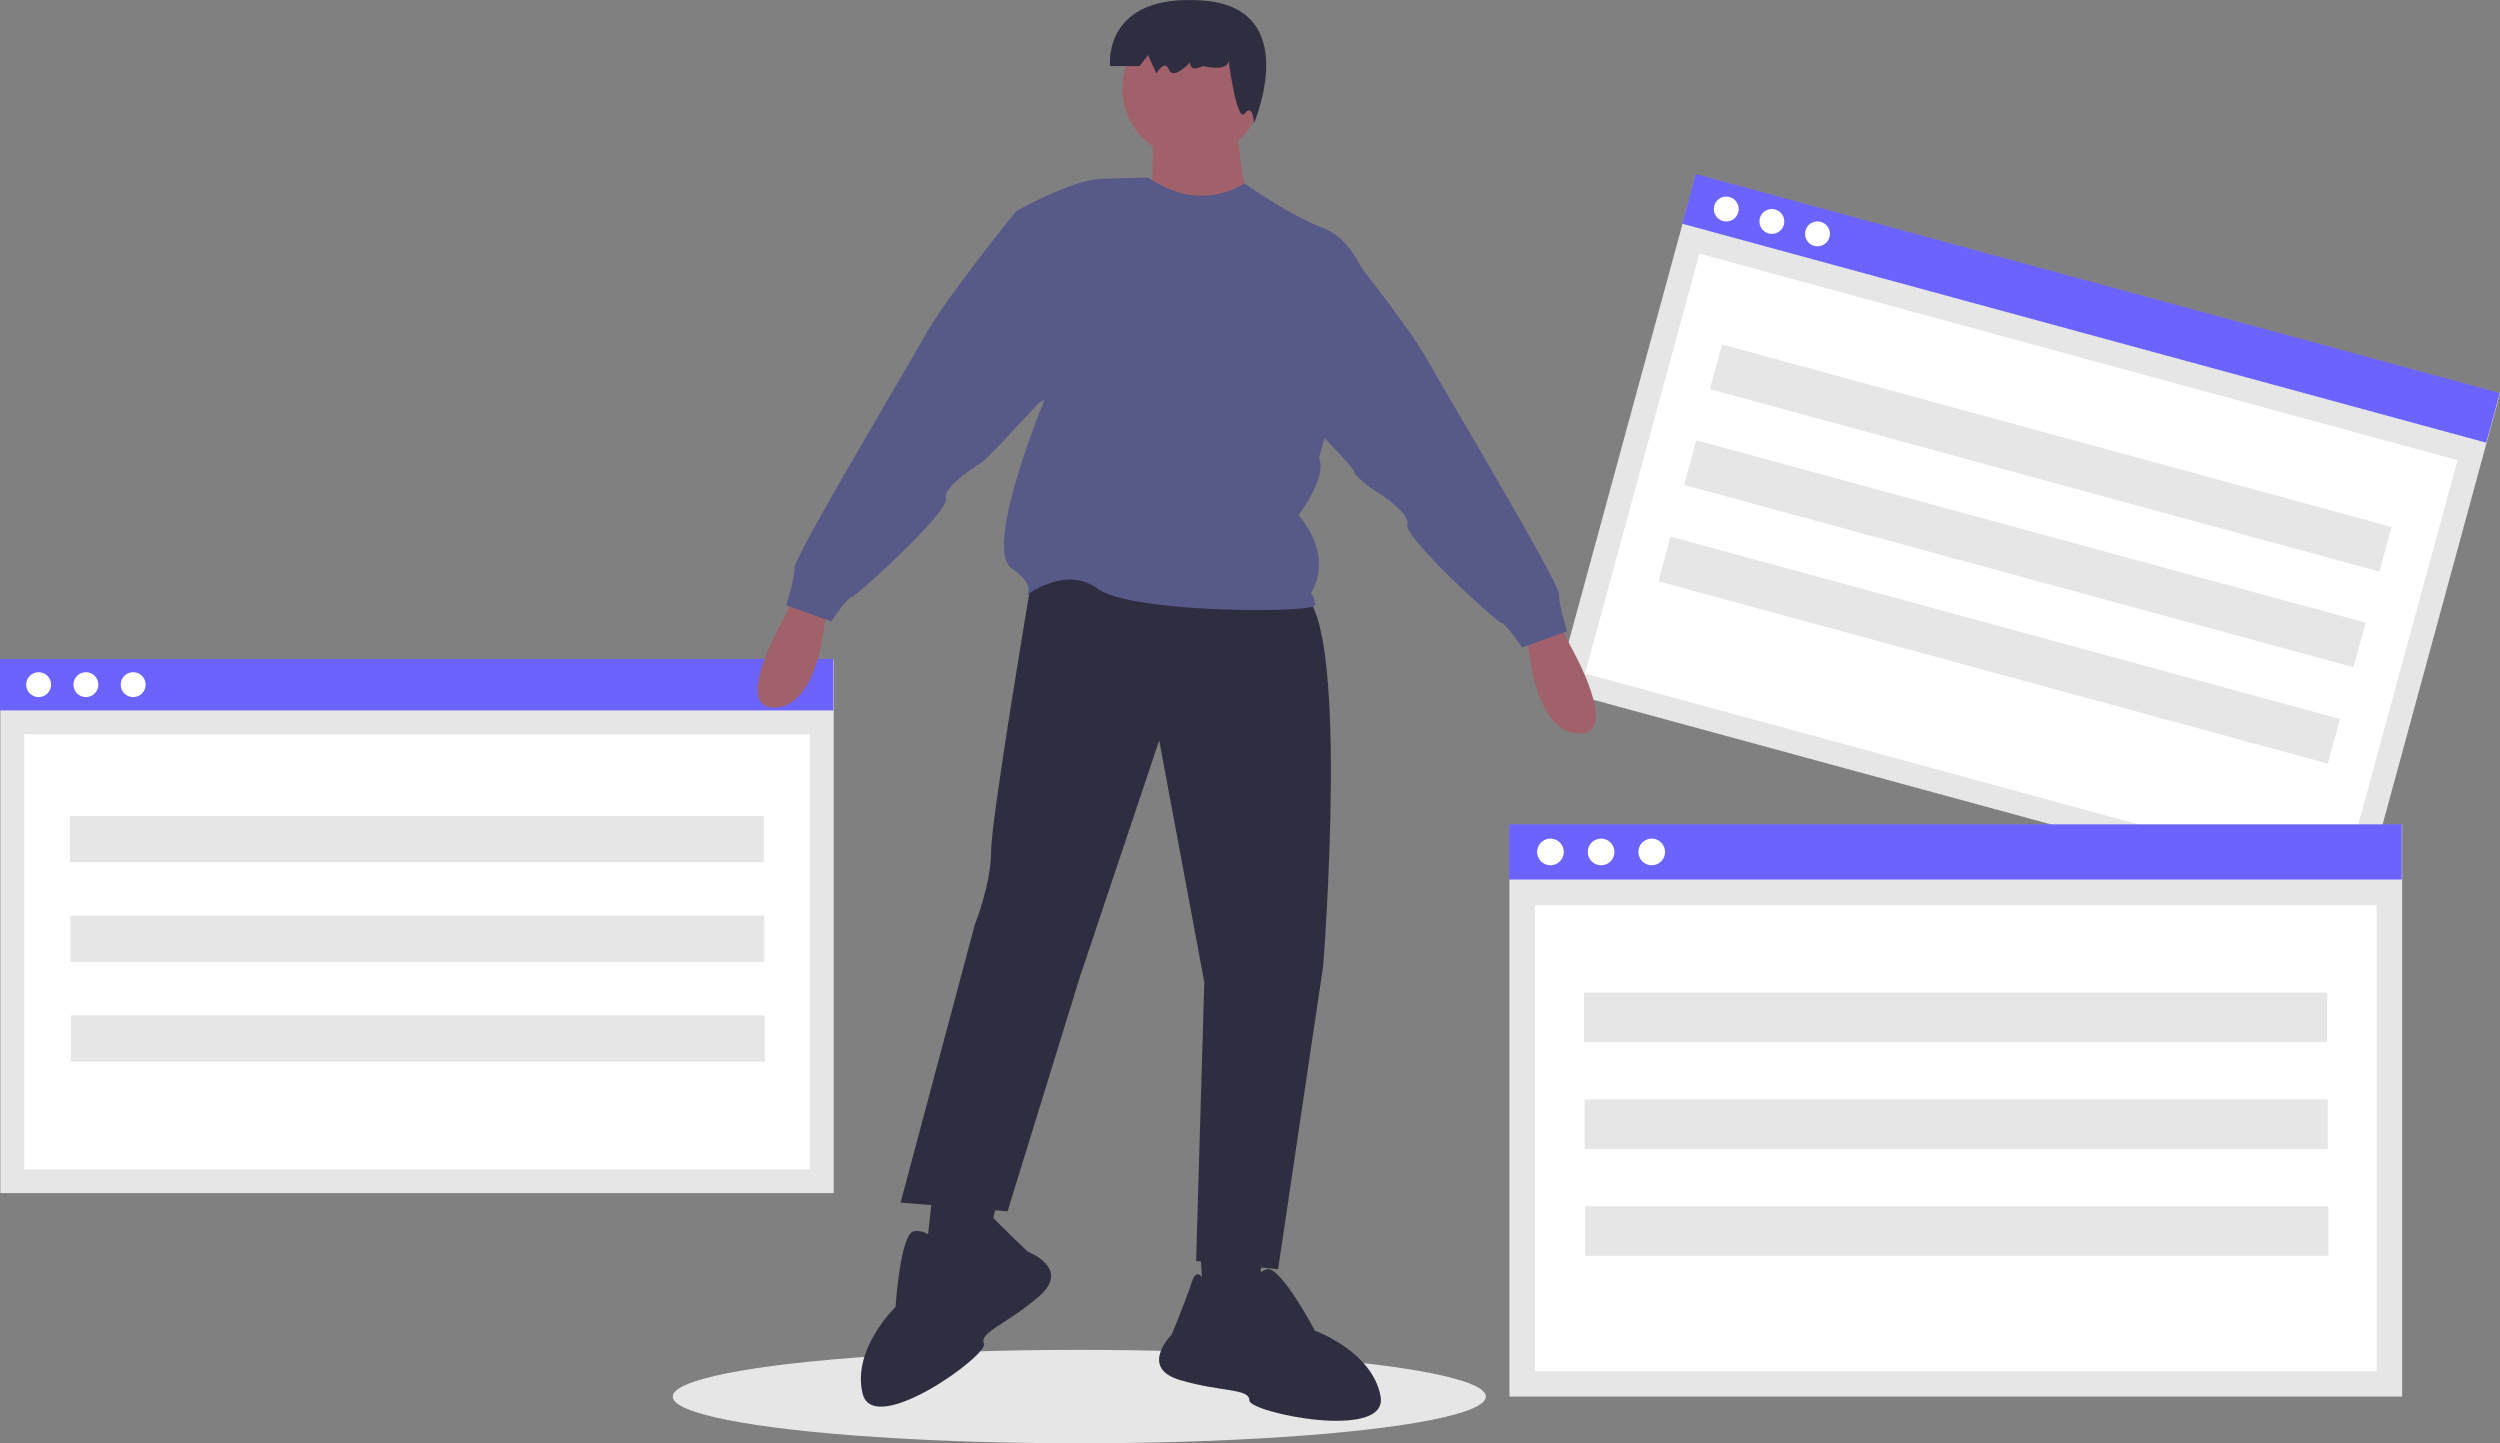 <svg xmlns="http://www.w3.org/2000/svg" id="fea515ef-617e-4ef7-b3f1-ba84b4cf52f6" data-name="Layer 1" width="888" height="512.657" viewBox="0 0 888 512.657" class="injected-svg gridItem__media" xmlns:xlink="http://www.w3.org/1999/xlink"><rect x="0" y="0" width="888" height="512.657" fill="#808080" stroke="none"/><title>opened_tabs</title><ellipse cx="383.376" cy="496.065" rx="144.416" ry="16.591" fill="#e6e6e6"></ellipse><rect x="728.299" y="291.239" width="295.995" height="189.568" transform="translate(-23.757 -410.387) rotate(15.236)" fill="#e6e6e6"></rect><rect x="734.375" y="317.499" width="279.067" height="154.577" transform="matrix(0.965, 0.263, -0.263, 0.965, -21.538, -409.451)" fill="#fff"></rect><rect x="750.726" y="294.054" width="295.995" height="18.293" transform="translate(-44.734 -419.191) rotate(15.236)" fill="#6c63ff"></rect><circle cx="613.168" cy="74.242" r="4.424" fill="#fff"></circle><circle cx="629.369" cy="78.655" r="4.424" fill="#fff"></circle><circle cx="645.569" cy="83.067" r="4.424" fill="#fff"></circle><rect x="761.149" y="347.916" width="246.447" height="16.43" transform="matrix(0.965, 0.263, -0.263, 0.965, -31.329, -413.559)" fill="#e6e6e6"></rect><rect x="752.024" y="382.148" width="246.447" height="16.43" transform="translate(-22.654 -409.959) rotate(15.236)" fill="#e6e6e6"></rect><rect x="742.9" y="416.381" width="246.447" height="16.43" transform="translate(-13.978 -406.358) rotate(15.236)" fill="#e6e6e6"></rect><rect x="0.126" y="234.21" width="295.995" height="189.568" fill="#e6e6e6"></rect><rect x="8.59" y="260.79" width="279.067" height="154.577" fill="#fff"></rect><rect y="234.042" width="295.995" height="18.293" fill="#6c63ff"></rect><circle cx="13.723" cy="243.189" r="4.424" fill="#fff"></circle><circle cx="30.514" cy="243.189" r="4.424" fill="#fff"></circle><circle cx="47.304" cy="243.189" r="4.424" fill="#fff"></circle><rect x="24.837" y="289.816" width="246.447" height="16.43" fill="#e6e6e6"></rect><rect x="25.03" y="325.242" width="246.447" height="16.43" fill="#e6e6e6"></rect><rect x="25.222" y="360.669" width="246.447" height="16.43" fill="#e6e6e6"></rect><rect x="536.157" y="292.991" width="317.084" height="203.075" fill="#e6e6e6"></rect><rect x="545.224" y="321.464" width="298.95" height="165.59" fill="#fff"></rect><rect x="536.022" y="292.811" width="317.084" height="19.597" fill="#6c63ff"></rect><circle cx="550.722" cy="302.609" r="4.739" fill="#fff"></circle><circle cx="568.709" cy="302.609" r="4.739" fill="#fff"></circle><circle cx="586.696" cy="302.609" r="4.739" fill="#fff"></circle><rect x="562.628" y="352.558" width="264.006" height="17.6" fill="#e6e6e6"></rect><rect x="562.834" y="390.509" width="264.006" height="17.6" fill="#e6e6e6"></rect><rect x="563.041" y="428.46" width="264.006" height="17.6" fill="#e6e6e6"></rect><path d="M438.155,405.707l-4.368,8.737s-17.473,30.579-2.912,30.579S448.348,418.812,448.348,418.812l1.456-8.737Z" transform="translate(-156 -193.672)" fill="#a0616a"></path><path d="M595.416,238.253s1.456,24.754,5.824,29.122-36.403,0-36.403,0,1.456-27.666,0-29.122S595.416,238.253,595.416,238.253Z" transform="translate(-156 -193.672)" fill="#a0616a"></path><path d="M522.61,398.426S508.049,484.337,508.049,495.986s-5.824,26.21-5.824,26.21l-26.336,98.649,37.994,3.081L539.554,540.751,567.75,456.671l16.017,85.911L580.855,641.598l29.122,2.912,16.017-107.753s10.193-129.595-8.737-132.507S522.61,398.426,522.61,398.426Z" transform="translate(-156 -193.672)" fill="#2f2e41"></path><polygon points="425.655 432.309 427.767 468.312 446.697 468.312 448.153 446.471 425.655 432.309" fill="#2f2e41"></polygon><path d="M586.679,656.16s-4.368-16.017-7.281-7.281-7.281,18.93-7.281,18.93-11.649,11.649,2.912,16.017,24.754,2.912,24.754,7.281,49.508,14.561,46.596-1.456-23.298-23.298-23.298-23.298-12.337-23.298-17.089-21.842-6.209,7.281-6.209,7.281Z" transform="translate(-156 -193.672)" fill="#2f2e41"></path><polygon points="331.663 420.261 328.751 446.471 349.137 446.471 355.829 421.013 331.663 420.261" fill="#2f2e41"></polygon><circle cx="423.399" cy="31.476" r="24.754" fill="#a0616a"></circle><path d="M598,258.797s-15.07,11.105-34-2c0,0-6,0-16.636.385-11.082.401-30.579,11.649-30.579,11.649L515,340.797l11.979-4.984s-21.842,52.42-11.649,59.701,4.368,10.193,4.368,10.193,14.561-11.649,26.21-2.912,77.174,8.737,77.174,5.824a6.378,6.378,0,0,0-1.456-4.368s8.737-11.649-4.368-27.666c0,0,10.193-13.105,7.281-20.386l17.473-61.157s-4.368-16.017-16.017-20.386S598,258.797,598,258.797Z" transform="translate(-156 -193.672)" fill="#575a89"></path><path d="M528.435,271.744l-11.649-2.912S492.032,299.41,484.751,312.515s-46.596,78.631-46.596,82.999S435.243,408.619,435.243,408.619l16.017,5.824s5.824-8.737,7.281-8.737,34.947-30.579,33.491-34.947,13.105-13.105,13.105-13.105,4.792-4.798,5.824-5.824c1.039-1.033,20.386-21.842,20.386-21.842Z" transform="translate(-156 -193.672)" fill="#575a89"></path><path d="M709.753,414.949l4.368,8.737s17.473,30.579,2.912,30.579-17.473-26.21-17.473-26.21l-1.456-8.737Z" transform="translate(-156 -193.672)" fill="#a0616a"></path><path d="M619.473,280.985l11.649-2.912s24.754,30.579,32.035,43.684,46.596,78.631,46.596,82.999,2.912,13.105,2.912,13.105l-16.017,5.824s-5.824-8.737-7.281-8.737S654.42,384.37,655.876,380.002,642.771,366.897,642.771,366.897s-5.824-4.368-5.824-5.824-20.386-21.842-20.386-21.842Z" transform="translate(-156 -193.672)" fill="#575a89"></path><path d="M592.155,213.258s2.989,6.468-8.967,3.881c0,0-4.483,2.587-4.483-1.294,0,0-5.978,6.468-7.472,2.587s-4.483,1.294-4.483,1.294l-2.989-6.468-2.989,3.881h-10.461s-2.989-25.873,32.877-23.286,18.222,43.58,18.222,43.58-.289-7.358-3.278-3.477S592.155,213.258,592.155,213.258Z" transform="translate(-156 -193.672)" fill="#2f2e41"></path><path d="M503.105,633.669s-2.592-16.399,3.65-9.628,14.41,14.272,14.41,14.272,15.404,5.84,3.92,15.801-21.377,12.817-19.583,16.801S466.334,704.517,462.414,688.716s11.68-30.808,11.68-30.808,1.685-26.309,6.617-26.932,8.65,4.09,8.65,4.09Z" transform="translate(-156 -193.672)" fill="#2f2e41"></path></svg>